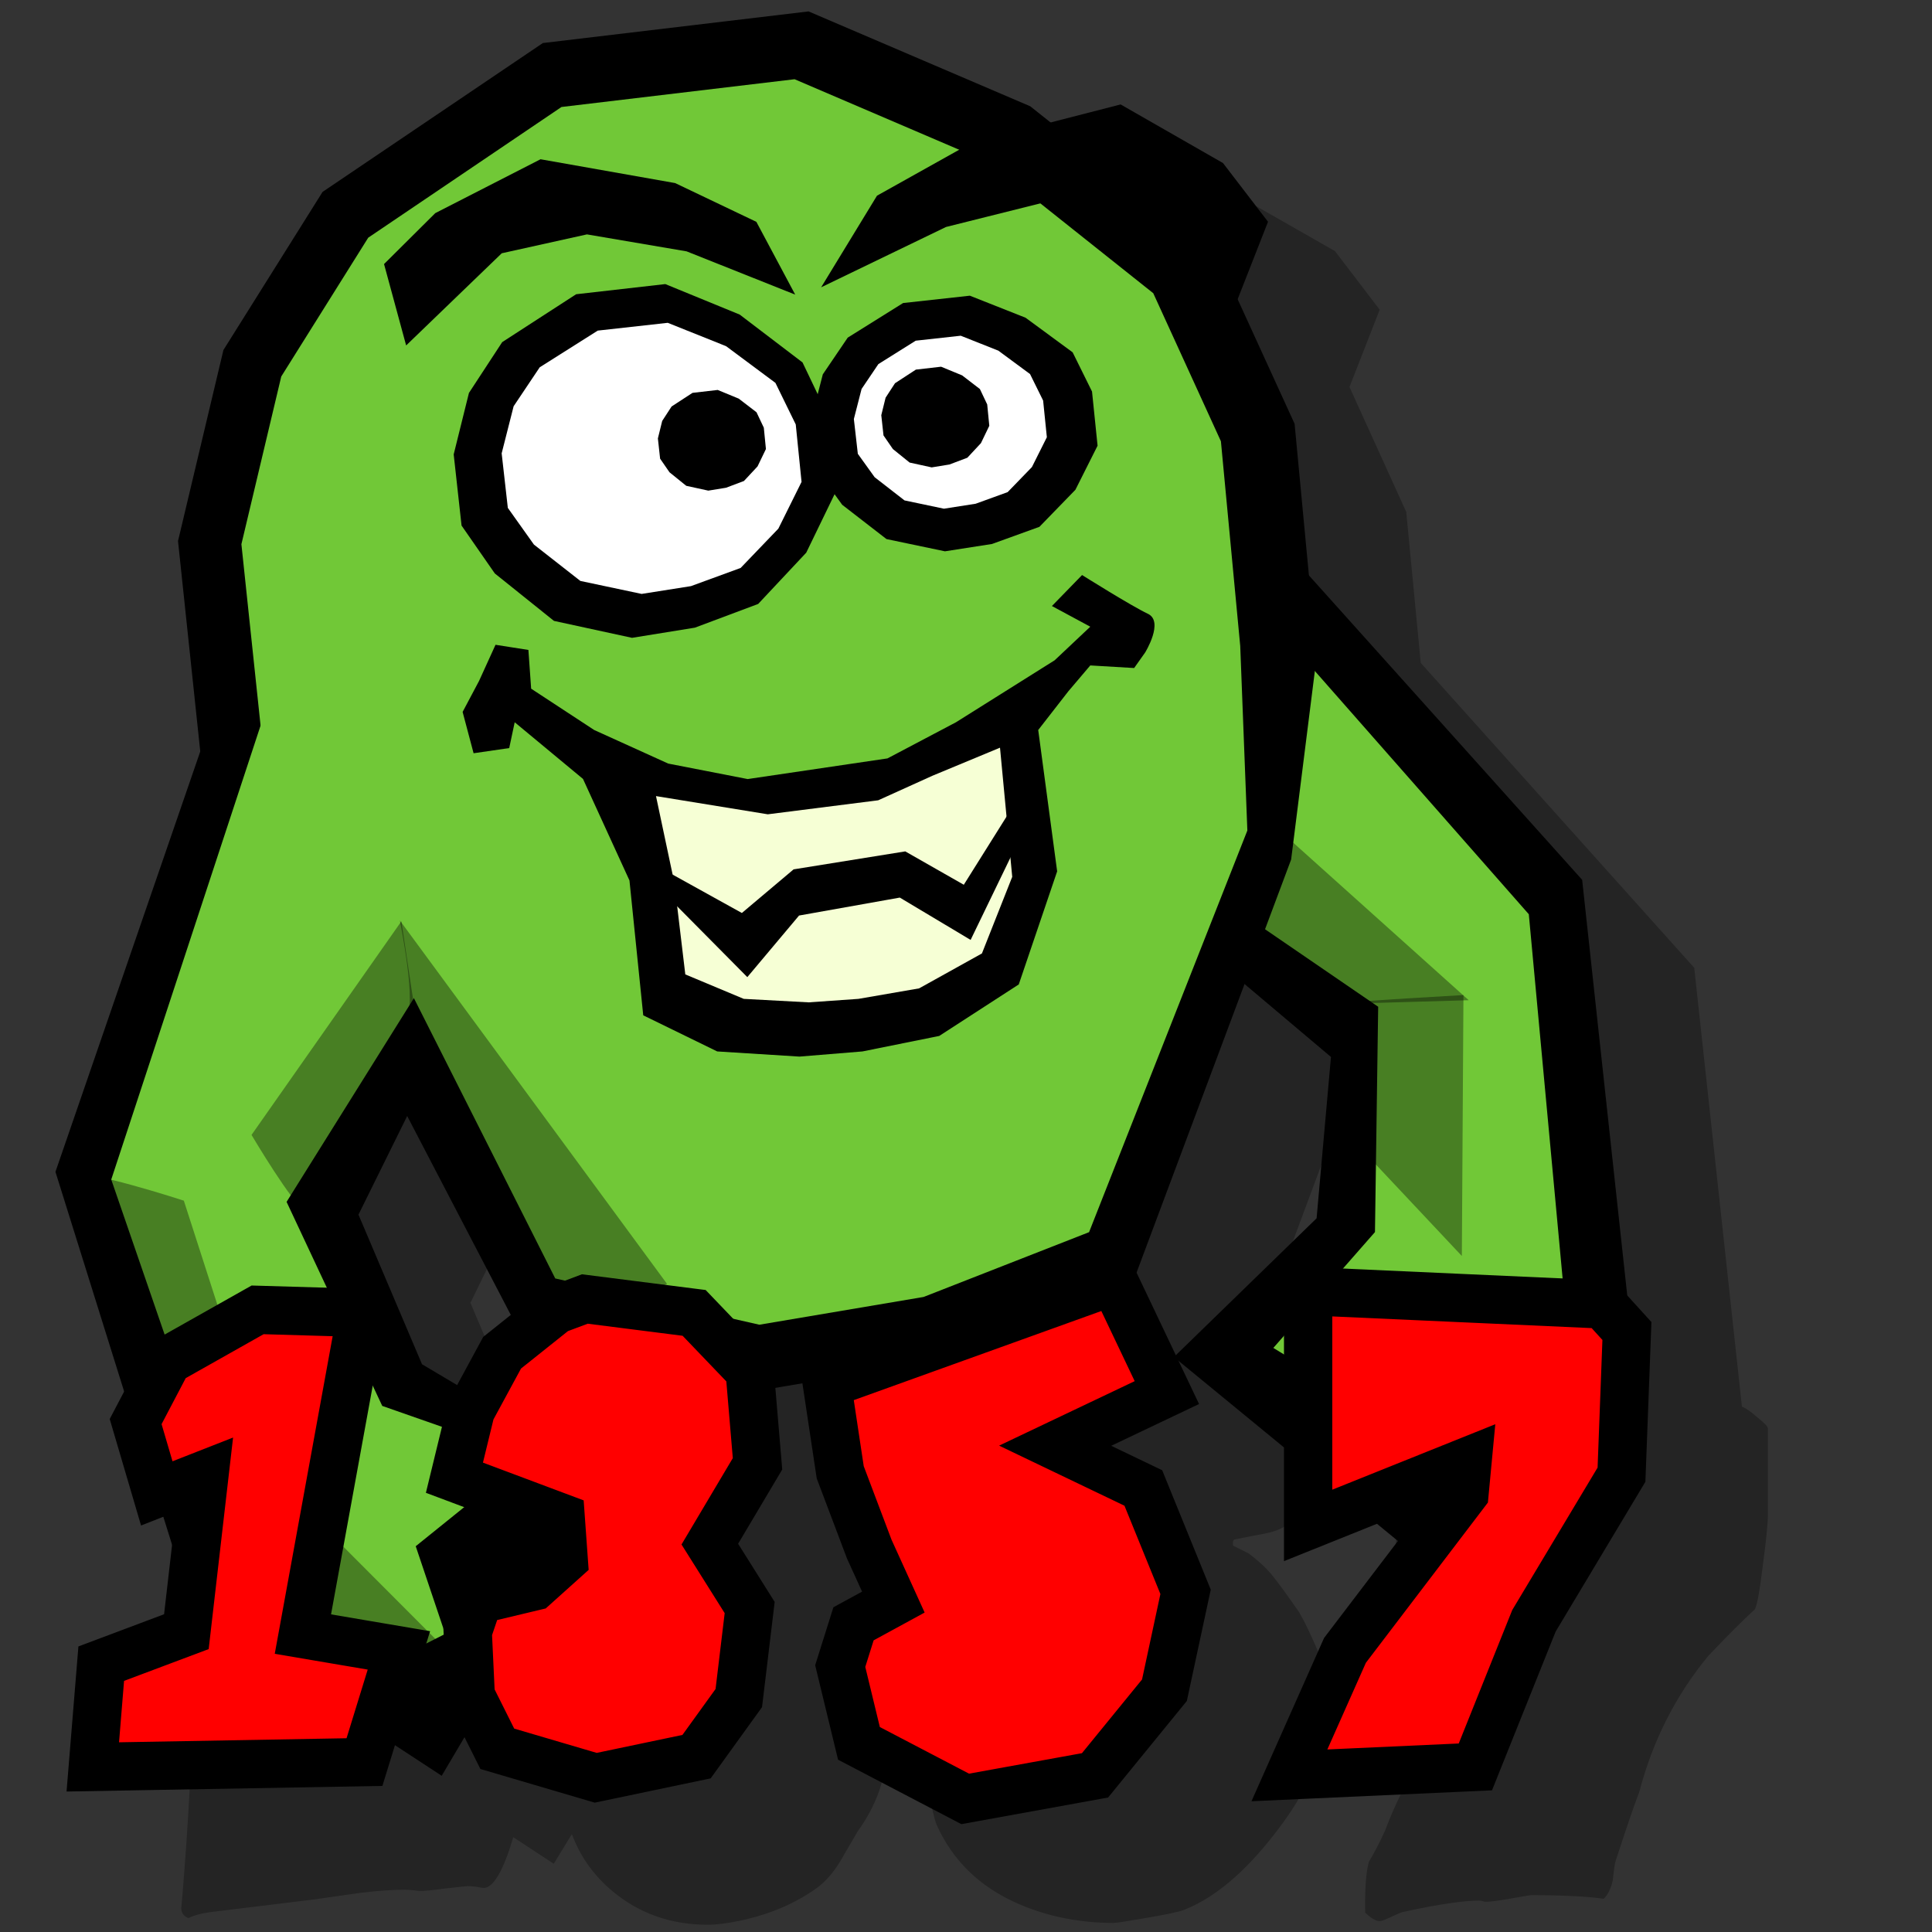 <svg xmlns="http://www.w3.org/2000/svg" xmlns:svg="http://www.w3.org/2000/svg" id="svg1949" width="100" height="100" version="1.0"><rect width="100%" height="100%" fill="#333333" stroke="none"/><g id="layer1"><path id="path29827" fill="#000" fill-opacity=".296" fill-rule="evenodd" stroke="none" stroke-linecap="butt" stroke-linejoin="miter" stroke-opacity="1" stroke-width="1" d="M 47.63,5.155 L 33.88,6.78 L 22.474,14.499 L 17.349,22.686 L 15.005,32.561 L 16.162,43.405 L 8.662,65.218 L 11.943,75.686 C 10.771,76.499 9.85,77.116 9.474,77.343 C 9.474,77.639 9.486,77.792 9.505,77.811 C 10.905,80.42 11.67,81.913 11.787,82.249 C 12.195,83.336 12.368,84.13 12.349,84.624 C 12.485,84.821 12.603,84.905 12.662,84.905 C 13.44,84.33 13.911,83.948 14.412,83.561 L 14.974,85.405 C 14.841,86.216 14.706,87.155 14.474,88.468 C 14.435,88.547 14.352,88.607 14.255,88.686 C 13.652,88.864 13.191,89.025 12.88,89.124 C 12.297,89.242 11.859,89.303 11.568,89.343 C 11.14,89.52 10.702,89.662 10.255,89.78 C 10.061,89.899 9.962,90.002 9.943,90.061 C 9.884,91.484 9.786,93.343 9.63,95.655 C 9.475,97.789 9.38,98.828 9.38,98.749 C 9.38,99.006 9.502,99.181 9.755,99.28 C 10.066,99.122 10.464,99.027 10.912,98.968 C 13.206,98.691 14.984,98.469 16.287,98.311 C 16.598,98.272 17.409,98.145 18.693,97.968 C 19.665,97.849 20.43,97.811 20.974,97.811 C 21.071,97.811 21.229,97.823 21.443,97.843 C 21.657,97.882 21.791,97.874 21.849,97.874 C 21.927,97.874 22.317,97.848 23.037,97.749 C 23.756,97.67 24.146,97.624 24.224,97.624 C 24.282,97.624 24.416,97.635 24.63,97.655 C 24.844,97.695 24.978,97.718 25.037,97.718 C 25.543,97.718 26.062,96.803 26.568,95.093 L 28.662,96.468 L 29.599,94.936 C 30.044,96.114 30.74,97.09 31.724,97.905 C 33.105,99.051 34.744,99.624 36.63,99.624 C 37.097,99.624 37.775,99.54 38.63,99.343 C 40.03,99.007 41.237,98.468 42.287,97.718 C 42.792,97.342 43.23,96.807 43.599,96.155 C 43.852,95.701 44.127,95.266 44.38,94.811 C 45.391,93.408 45.88,91.973 45.88,90.53 C 45.88,89.601 45.53,88.407 44.849,86.905 C 44.402,86.273 44.035,85.772 43.724,85.436 C 44.56,84.231 45.12,83.307 45.412,82.655 C 45.8,81.766 46.029,80.796 46.068,79.749 C 46.087,79.65 46.091,79.509 46.13,79.311 C 46.189,79.094 46.224,78.933 46.224,78.874 C 46.224,77.995 46.108,77.18 45.88,76.405 L 46.724,76.249 C 46.537,76.448 46.443,76.634 46.443,76.811 C 46.443,76.989 46.502,77.153 46.599,77.311 C 46.696,77.45 46.736,77.565 46.755,77.624 C 47.125,79.402 47.393,80.746 47.568,81.655 C 48.248,84.382 48.78,86.138 49.13,86.968 C 49.189,87.126 49.35,87.275 49.662,87.374 C 49.973,87.453 50.154,87.582 50.193,87.78 C 48.657,88.768 47.912,90.078 47.912,91.718 C 47.912,91.718 47.939,92.02 48.037,92.593 C 48.231,93.6 48.377,94.199 48.474,94.436 C 49.31,96.313 50.733,97.692 52.755,98.561 C 54.233,99.194 55.861,99.53 57.63,99.53 C 57.805,99.53 58.353,99.438 59.287,99.28 C 60.336,99.102 61.026,98.961 61.318,98.843 C 62.893,98.21 64.414,96.915 65.912,94.999 C 67.409,93.102 68.232,91.418 68.349,89.936 C 68.368,89.838 68.408,89.59 68.505,89.155 C 68.602,88.701 68.661,88.422 68.662,88.343 L 68.63,86.624 C 68.63,86.505 68.473,86.074 68.162,85.343 C 67.85,84.611 67.547,83.981 67.255,83.468 C 66.652,82.598 66.187,81.953 65.818,81.499 C 65.487,81.104 65.077,80.741 64.63,80.405 C 64.261,80.227 63.993,80.078 63.818,79.999 L 63.818,79.78 L 63.88,79.686 C 64.464,79.568 65.047,79.461 65.63,79.343 C 66.311,79.185 66.811,78.883 67.162,78.468 C 67.434,78.132 67.599,77.746 67.599,77.311 C 67.599,77.213 67.493,76.884 67.318,76.311 C 67.159,75.764 67.092,75.463 67.037,75.218 L 72.255,79.499 L 72.255,79.624 L 72.255,81.811 C 72.255,81.871 72.326,82.36 72.443,83.249 C 72.559,84.276 72.623,84.979 72.662,85.374 C 72.817,85.552 72.939,85.681 73.037,85.78 C 74.184,85.523 75.275,85.088 76.287,84.436 C 76.528,84.283 76.998,84.029 77.474,83.78 L 78.537,84.624 C 78.168,85.065 77.789,85.527 77.287,86.093 C 75.925,87.594 75.137,88.484 74.943,88.78 C 73.407,91.013 72.334,93.01 71.693,94.749 C 71.362,95.48 71.063,96.018 70.849,96.374 C 70.693,96.967 70.642,97.833 70.662,98.999 C 70.953,99.275 71.198,99.436 71.412,99.436 C 71.509,99.436 71.714,99.356 72.005,99.218 C 72.316,99.079 72.502,98.987 72.599,98.968 C 74.485,98.553 75.798,98.374 76.537,98.374 C 76.614,98.374 76.697,98.385 76.755,98.405 C 76.833,98.445 76.896,98.436 76.974,98.436 C 77.052,98.436 77.45,98.399 78.13,98.28 C 78.811,98.162 79.177,98.093 79.255,98.093 C 80.927,98.093 82.189,98.162 83.005,98.28 C 83.219,98.082 83.377,97.758 83.474,97.343 C 83.513,97.026 83.541,96.721 83.599,96.405 C 84.124,94.785 84.538,93.559 84.849,92.749 C 85.549,90.081 86.739,87.753 88.412,85.718 C 89.461,84.611 90.273,83.805 90.818,83.311 C 90.934,83.173 91.08,82.379 91.255,80.936 C 91.43,79.632 91.505,78.803 91.505,78.468 L 91.505,73.936 C 91.505,73.838 91.324,73.65 90.974,73.374 C 90.643,73.077 90.375,72.89 90.162,72.811 L 87.693,50.093 L 73.537,34.311 L 72.787,26.499 L 69.849,20.03 L 71.412,16.03 L 69.099,12.999 L 63.787,9.968 L 60.162,10.905 L 59.099,10.061 L 47.63,5.155 z M 70.193,55.468 L 74.693,59.249 L 73.943,67.624 L 66.849,74.499 C 66.332,72.318 65.576,71.013 64.568,70.561 L 70.193,55.468 z M 26.849,62.311 L 32.287,72.78 C 32.107,72.9 31.847,73.083 31.724,73.155 C 30.748,74.215 30.04,75.266 29.537,76.28 L 27.63,75.155 L 24.349,67.436 L 26.849,62.311 z"/><path id="path23281" fill="#000" fill-opacity="1" fill-rule="evenodd" stroke="none" stroke-linecap="butt" stroke-linejoin="miter" stroke-opacity="1" stroke-width="1" d="M 65.996,27.829 L 81.892,45.54 L 84.675,71.191 L 73.757,80.911 L 60.762,70.241 L 68.147,63.059 L 68.891,54.708 L 57.873,45.412 L 65.996,27.829 z"/><path id="path21486" fill="#71c837" fill-opacity="1" fill-rule="evenodd" stroke="none" stroke-linecap="butt" stroke-linejoin="miter" stroke-opacity="1" stroke-width="1" d="M 64.995,31.251 L 79.131,47.321 L 81.099,68.523 L 75.411,75.586 L 65.908,69.768 L 71.168,63.772 L 71.334,52.109 L 63.208,46.543 L 64.995,31.251 z"/><path id="path23279" fill="#000" fill-opacity="1" fill-rule="evenodd" stroke="none" stroke-linecap="butt" stroke-linejoin="miter" stroke-opacity="1" stroke-width="1" d="M 11.26,36.299 L 2.87,60.654 L 10.016,83.504 L 22.862,91.914 L 31.915,76.59 L 21.843,70.613 L 18.554,62.87 L 22.068,55.755 L 11.26,36.299 z"/><path id="path30383" fill="#000" fill-opacity="1" fill-rule="evenodd" stroke="none" stroke-linecap="butt" stroke-linejoin="miter" stroke-opacity="1" stroke-width="1" d="M 41.852,0.591 L 53.325,5.501 L 63.017,13.207 L 67.008,21.935 L 68.148,34.005 L 66.829,44.489 L 58.572,66.552 L 48.809,70.371 L 39.117,72.007 L 27.074,69.28 L 15.556,47.166 L 10.425,39.461 L 9.214,28.004 L 11.565,18.116 L 16.696,9.933 L 28.098,2.228 L 41.852,0.591 z"/><path id="path30605" fill="#71c837" fill-opacity="1" fill-rule="evenodd" stroke="none" stroke-linecap="butt" stroke-linejoin="miter" stroke-opacity="1" stroke-width="1" d="M 41.127,4.101 L 51.191,8.412 L 59.693,15.177 L 63.194,22.84 L 64.194,33.437 L 64.563,42.987 L 56.37,63.777 L 47.806,67.13 L 39.304,68.567 L 28.739,66.172 L 18.059,44.991 L 13.558,38.226 L 12.495,28.168 L 14.558,19.487 L 19.059,12.303 L 29.062,5.538 L 41.127,4.101 z"/><path id="path30607" fill="#000" fill-opacity="1" fill-rule="evenodd" stroke="none" stroke-linecap="butt" stroke-linejoin="miter" stroke-opacity="1" stroke-width="1" d="M 50.2,15.305 L 53.084,16.446 L 55.52,18.237 L 56.523,20.265 L 56.81,23.069 L 55.663,25.351 L 53.801,27.268 L 51.347,28.156 L 48.911,28.536 L 45.884,27.902 L 43.591,26.127 L 42.301,24.337 L 41.997,21.675 L 42.588,19.377 L 43.878,17.476 L 46.744,15.685 L 50.2,15.305 z"/><path id="path30609" fill="#fff" fill-opacity="1" fill-rule="evenodd" stroke="none" stroke-linecap="butt" stroke-linejoin="miter" stroke-opacity="1" stroke-width="1" d="M 49.728,17.377 L 51.673,18.149 L 53.315,19.361 L 53.992,20.733 L 54.185,22.631 L 53.412,24.175 L 52.156,25.472 L 50.501,26.073 L 48.858,26.33 L 46.817,25.901 L 45.271,24.7 L 44.401,23.489 L 44.196,21.687 L 44.595,20.133 L 45.464,18.846 L 47.397,17.634 L 49.728,17.377 z"/><path id="path30611" fill="#000" fill-opacity="1" fill-rule="evenodd" stroke="none" stroke-linecap="butt" stroke-linejoin="miter" stroke-opacity="1" stroke-width="1" d="M 34.436,14.704 L 38.287,16.283 L 41.539,18.76 L 42.879,21.567 L 43.261,25.449 L 41.731,28.606 L 39.243,31.26 L 35.967,32.488 L 32.714,33.014 L 28.673,32.137 L 25.611,29.681 L 23.89,27.203 L 23.483,23.519 L 24.272,20.339 L 25.994,17.708 L 29.821,15.23 L 34.436,14.704 z"/><path id="path30613" fill="#fff" fill-opacity="1" fill-rule="evenodd" stroke="none" stroke-linecap="butt" stroke-linejoin="miter" stroke-opacity="1" stroke-width="1" d="M 34.562,16.709 L 37.584,17.919 L 40.136,19.818 L 41.188,21.969 L 41.488,24.943 L 40.287,27.363 L 38.335,29.397 L 35.763,30.338 L 33.211,30.741 L 30.039,30.069 L 27.636,28.187 L 26.285,26.288 L 25.966,23.465 L 26.585,21.028 L 27.936,19.011 L 30.94,17.112 L 34.562,16.709 z"/><path id="path30615" fill="#000" fill-opacity="1" fill-rule="evenodd" stroke="none" stroke-linecap="butt" stroke-linejoin="miter" stroke-opacity="1" stroke-width="1" d="M 48.711,18.981 L 49.8,19.43 L 50.719,20.136 L 51.098,20.934 L 51.206,22.039 L 50.773,22.937 L 50.07,23.692 L 49.144,24.042 L 48.224,24.192 L 47.082,23.942 L 46.216,23.243 L 45.73,22.538 L 45.615,21.49 L 45.838,20.585 L 46.325,19.836 L 47.406,19.131 L 48.711,18.981 z"/><path id="path30617" fill="#000" fill-opacity="1" fill-rule="evenodd" stroke="none" stroke-linecap="butt" stroke-linejoin="miter" stroke-opacity="1" stroke-width="1" d="M 37.149,20.184 L 38.237,20.633 L 39.157,21.339 L 39.535,22.137 L 39.644,23.242 L 39.211,24.14 L 38.508,24.895 L 37.581,25.245 L 36.662,25.395 L 35.519,25.145 L 34.654,24.446 L 34.167,23.741 L 34.052,22.693 L 34.275,21.788 L 34.762,21.039 L 35.844,20.334 L 37.149,20.184 z"/><path id="path30619" fill="#000" fill-opacity="1" fill-rule="evenodd" stroke="none" stroke-linecap="butt" stroke-linejoin="miter" stroke-opacity="1" stroke-width="1" d="M 56.433,32.438 L 54.589,34.176 L 49.482,37.384 L 45.935,39.255 L 38.7,40.324 L 34.585,39.522 L 30.755,37.785 L 27.492,35.646 L 27.35,33.641 L 25.648,33.374 L 24.796,35.245 L 23.945,36.849 L 24.513,38.988 L 26.357,38.72 L 26.641,37.384 L 30.176,40.317 L 32.581,45.572 L 33.294,52.553 L 37.123,54.422 L 41.379,54.689 L 44.642,54.422 L 48.615,53.62 L 52.731,50.954 L 54.718,45.101 L 53.738,37.785 L 55.298,35.78 L 56.433,34.443 L 58.703,34.577 L 59.271,33.775 C 59.271,33.775 60.264,32.17 59.413,31.769 C 58.561,31.368 56.008,29.764 56.008,29.764 L 54.447,31.368 L 56.433,32.438 z"/><path id="path19704" fill="#f6ffd5" fill-opacity="1" fill-rule="evenodd" stroke="none" stroke-linecap="butt" stroke-linejoin="miter" stroke-opacity="1" stroke-width="1" d="M 48.257,40.155 L 45.456,41.423 L 39.741,42.148 L 33.954,41.206 L 34.907,45.704 L 35.471,50.435 L 38.496,51.701 L 41.857,51.882 L 44.435,51.701 L 47.572,51.158 L 50.824,49.351 L 52.393,45.385 L 51.76,38.7 L 48.257,40.155 z"/><path id="path19706" fill="#000" fill-opacity="1" fill-rule="evenodd" stroke="none" stroke-linecap="butt" stroke-linejoin="miter" stroke-opacity="1" stroke-width="1" d="M 33.606,44.6 L 38.399,47.256 L 41.077,44.998 L 46.856,44.068 L 49.886,45.795 L 52.635,41.412 L 52.776,43.404 L 50.239,48.65 L 46.574,46.459 L 41.359,47.388 L 38.681,50.576 L 34.734,46.592 L 33.606,44.6 z"/><path id="path20593" fill="#000" fill-opacity="1" fill-rule="evenodd" stroke="none" stroke-linecap="butt" stroke-linejoin="miter" stroke-opacity="1" stroke-width="1" d="M 21.022,17.88 L 25.971,13.109 L 30.38,12.132 L 35.538,13.01 L 41.16,15.25 L 39.149,11.482 L 34.945,9.476 L 27.978,8.243 L 22.529,11.032 L 19.878,13.668 L 21.022,17.88 z"/><path id="path20595" fill="#000" fill-opacity="1" fill-rule="evenodd" stroke="none" stroke-linecap="butt" stroke-linejoin="miter" stroke-opacity="1" stroke-width="1" d="M 63.584,16.702 L 59.207,11.212 L 54.669,10.321 L 48.967,11.748 L 42.502,14.871 L 45.393,10.129 L 50.292,7.39 L 58.003,5.406 L 63.303,8.44 L 65.632,11.478 L 63.584,16.702 z"/><path id="path20599" fill="#71c837" fill-opacity="1" fill-rule="evenodd" stroke="none" stroke-linecap="butt" stroke-linejoin="miter" stroke-opacity="1" stroke-width="1" d="M 14.009,35.969 L 5.758,61.053 L 12.689,81.187 L 19.95,86.138 L 23.044,84.57 L 21.518,80.032 L 24.282,77.804 L 23.086,73.926 L 19.785,72.77 L 14.834,62.209 L 22.26,50.327 L 14.009,35.969 z"/><path id="path23310" fill="#000" fill-opacity=".364" fill-rule="evenodd" stroke="none" stroke-linecap="butt" stroke-linejoin="miter" stroke-opacity="1" stroke-width="1" d="M 21.765,54.287 L 20.775,47.686 L 13.019,58.743 C 13.019,58.743 15.164,62.374 15.824,62.704 C 16.484,63.034 22.095,54.452 21.765,54.287 z"/><path id="path24197" fill="#000" fill-opacity=".364" fill-rule="evenodd" stroke="none" stroke-linecap="butt" stroke-linejoin="miter" stroke-opacity="1" stroke-width="1" d="M 11.214,82.021 L 14.187,76.643 L 9.515,62.146 C 9.515,62.146 4.323,60.451 3.677,60.808 C 3.032,61.165 10.891,82.2 11.214,82.021 z"/><path id="path24199" fill="#000" fill-opacity=".364" fill-rule="evenodd" stroke="none" stroke-linecap="butt" stroke-linejoin="miter" stroke-opacity="1" stroke-width="1" d="M 23.002,89.431 L 24.253,86.552 L 14.121,76.398 C 14.121,76.398 11.97,80.67 11.788,81.386 C 11.607,82.101 22.911,89.789 23.002,89.431 z"/><path id="path24201" fill="#000" fill-opacity=".364" fill-rule="evenodd" stroke="none" stroke-linecap="butt" stroke-linejoin="miter" stroke-opacity="1" stroke-width="1" d="M 69.348,51.965 L 76.02,51.771 L 65.969,42.749 C 65.969,42.749 64.253,47.416 63.846,48.032 C 63.44,48.648 69.144,52.273 69.348,51.965 z"/><path id="path24203" fill="#000" fill-opacity=".364" fill-rule="evenodd" stroke="none" stroke-linecap="butt" stroke-linejoin="miter" stroke-opacity="1" stroke-width="1" d="M 71.094,60.146 L 75.665,65.01 L 75.748,51.504 C 75.748,51.504 69.963,51.831 69.232,51.935 C 68.502,52.039 70.728,60.198 71.094,60.146 z"/><path id="path24205" fill="#000" fill-opacity=".364" fill-rule="evenodd" stroke="none" stroke-linecap="butt" stroke-linejoin="miter" stroke-opacity="1" stroke-width="1" d="M 29.501,68.852 L 34.526,66.455 L 20.697,47.643 C 20.697,47.643 21.638,52.282 20.976,52.607 C 20.313,52.931 29.169,69.015 29.501,68.852 z"/><g id="g29822" transform="translate(13.209,-54.764)"><path id="path28928" fill="red" fill-opacity="1" fill-rule="evenodd" stroke="#000" stroke-dasharray="none" stroke-linecap="butt" stroke-linejoin="miter" stroke-miterlimit="4" stroke-opacity="1" stroke-width="2.5" d="M 44.438,121.062 L 29.594,126.406 L 30.281,130.969 L 31.781,134.938 L 33.031,137.688 L 30.969,138.812 L 30.281,141 L 31.25,145 L 36.75,147.875 L 43.469,146.656 L 47.062,142.25 L 48.156,137.156 L 45.969,131.781 L 41.406,129.594 L 47.188,126.844 L 44.438,121.062 z M 54.5,121.594 L 54.5,133.719 L 62.75,130.406 L 62.594,132.062 L 56.406,140.188 L 53.531,146.656 L 63.156,146.219 L 66.188,138.656 L 70.719,131.094 L 71,123.656 L 69.75,122.281 L 54.5,121.594 z M 17.062,122 L 15.562,122.562 L 12.781,124.781 L 11.156,127.781 L 10.312,131.25 L 15.812,133.312 L 15.969,135.5 L 14.438,136.875 L 11.562,137.562 L 11,139.219 L 11.156,142.531 L 12.531,145.281 L 17.625,146.781 L 22.844,145.688 L 25.031,142.656 L 25.594,137.969 L 23.531,134.688 L 26,130.531 L 25.594,125.719 L 22.719,122.719 L 17.062,122 z M 0.125,122.562 L -4.531,125.188 L -6.188,128.344 L -5.094,132.062 L -2.625,131.094 L -3.562,139.219 L -7.969,140.875 L -8.406,146.219 L 5.656,145.969 L 7.438,140.188 L 2.469,139.344 L 5.5,122.719 L 0.125,122.562 z"/></g></g></svg>